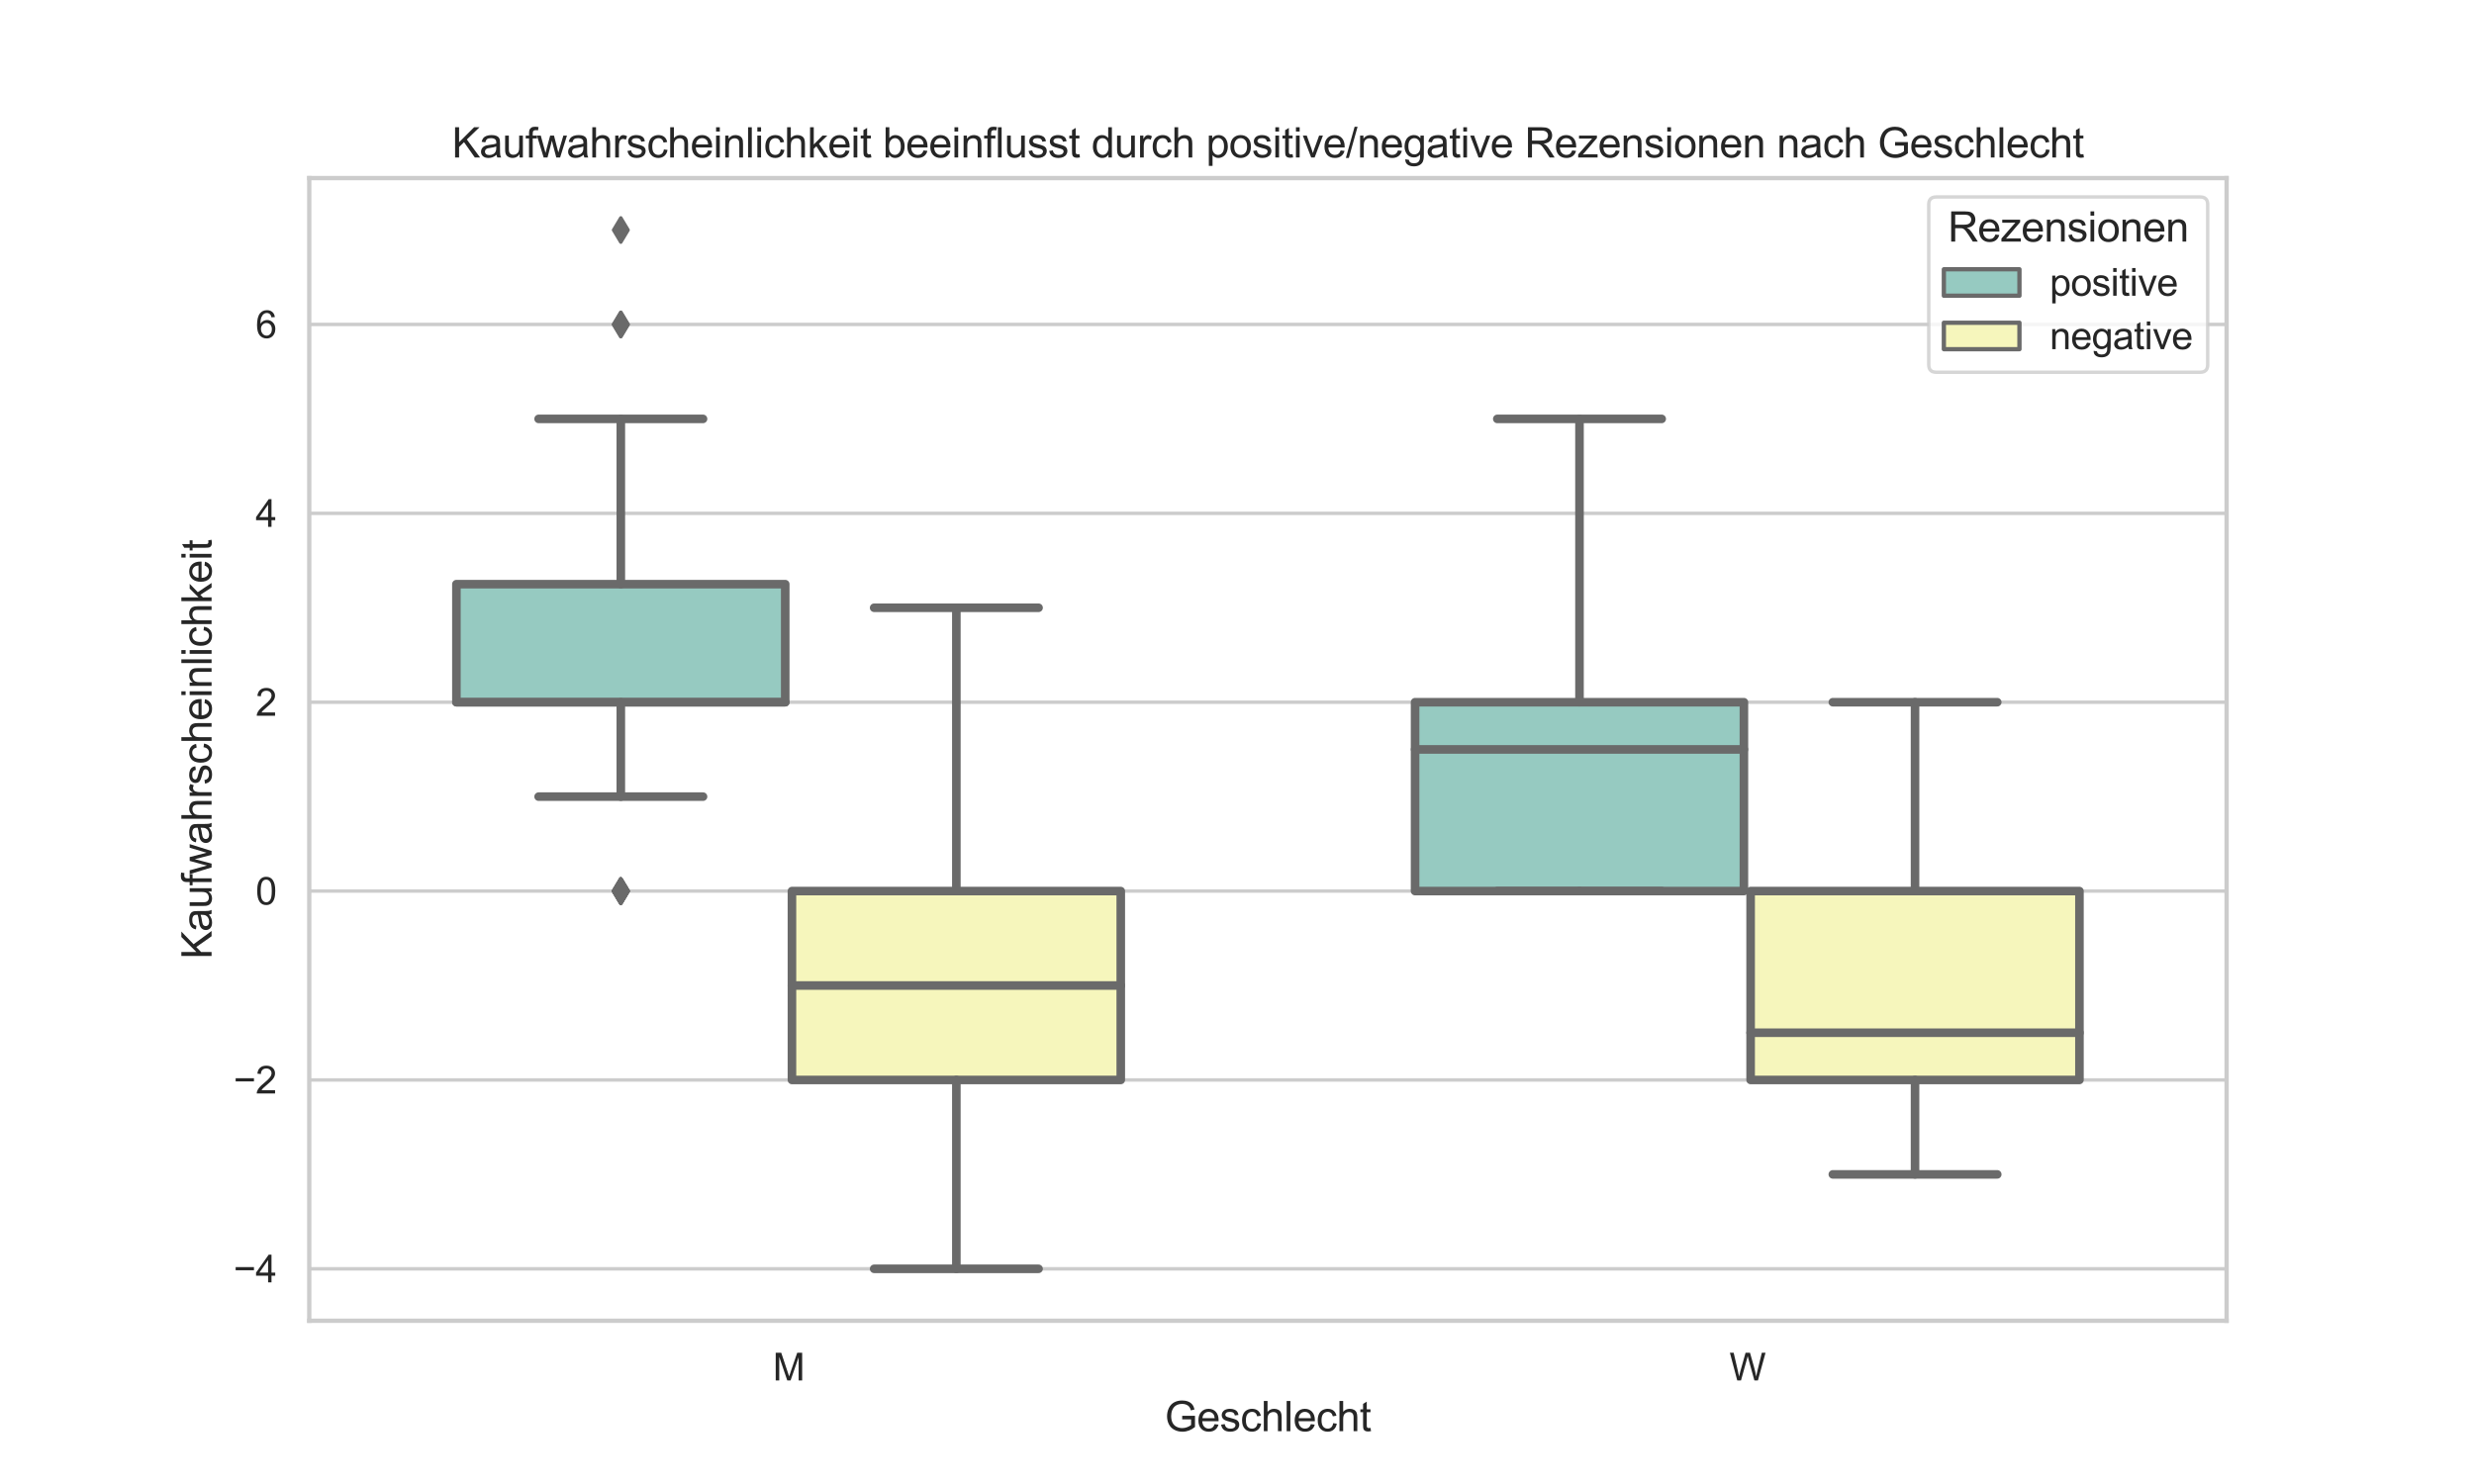 <?xml version="1.0" encoding="utf-8" standalone="no"?>
<!DOCTYPE svg PUBLIC "-//W3C//DTD SVG 1.1//EN"
  "http://www.w3.org/Graphics/SVG/1.1/DTD/svg11.dtd">
<svg xmlns:xlink="http://www.w3.org/1999/xlink" width="720pt" height="432pt" viewBox="0 0 720 432" xmlns="http://www.w3.org/2000/svg" version="1.1">
 <defs>
  <style type="text/css">*{stroke-linejoin: round; stroke-linecap: butt}</style>
 </defs>
 <g id="figure_1">
  <g id="patch_1">
   <path d="M 0 432 
L 720 432 
L 720 0 
L 0 0 
z
" style="fill: #ffffff"/>
  </g>
  <g id="axes_1">
   <g id="patch_2">
    <path d="M 90 384.48 
L 648 384.48 
L 648 51.84 
L 90 51.84 
z
" style="fill: #ffffff"/>
   </g>
   <g id="matplotlib.axis_1">
    <g id="xtick_1">
     <g id="text_1">
      <!-- M -->
      <g style="fill: #262626" transform="translate(224.919 401.854) scale(0.11 -0.11)">
       <defs>
        <path id="ArialMT-4d" d="M 475 0 
L 475 4581 
L 1388 4581 
L 2472 1338 
Q 2622 884 2691 659 
Q 2769 909 2934 1394 
L 4031 4581 
L 4847 4581 
L 4847 0 
L 4263 0 
L 4263 3834 
L 2931 0 
L 2384 0 
L 1059 3900 
L 1059 0 
L 475 0 
z
" transform="scale(0.016)"/>
       </defs>
       <use xlink:href="#ArialMT-4d"/>
      </g>
     </g>
    </g>
    <g id="xtick_2">
     <g id="text_2">
      <!-- W -->
      <g style="fill: #262626" transform="translate(503.309 401.854) scale(0.11 -0.11)">
       <defs>
        <path id="ArialMT-57" d="M 1294 0 
L 78 4581 
L 700 4581 
L 1397 1578 
Q 1509 1106 1591 641 
Q 1766 1375 1797 1488 
L 2669 4581 
L 3400 4581 
L 4056 2263 
Q 4303 1400 4413 641 
Q 4500 1075 4641 1638 
L 5359 4581 
L 5969 4581 
L 4713 0 
L 4128 0 
L 3163 3491 
Q 3041 3928 3019 4028 
Q 2947 3713 2884 3491 
L 1913 0 
L 1294 0 
z
" transform="scale(0.016)"/>
       </defs>
       <use xlink:href="#ArialMT-57"/>
      </g>
     </g>
    </g>
    <g id="text_3">
     <!-- Geschlecht -->
     <g style="fill: #262626" transform="translate(338.987 416.629) scale(0.12 -0.12)">
      <defs>
       <path id="ArialMT-47" d="M 2638 1797 
L 2638 2334 
L 4578 2338 
L 4578 638 
Q 4131 281 3656 101 
Q 3181 -78 2681 -78 
Q 2006 -78 1454 211 
Q 903 500 622 1047 
Q 341 1594 341 2269 
Q 341 2938 620 3517 
Q 900 4097 1425 4378 
Q 1950 4659 2634 4659 
Q 3131 4659 3532 4498 
Q 3934 4338 4162 4050 
Q 4391 3763 4509 3300 
L 3963 3150 
Q 3859 3500 3706 3700 
Q 3553 3900 3268 4020 
Q 2984 4141 2638 4141 
Q 2222 4141 1919 4014 
Q 1616 3888 1430 3681 
Q 1244 3475 1141 3228 
Q 966 2803 966 2306 
Q 966 1694 1177 1281 
Q 1388 869 1791 669 
Q 2194 469 2647 469 
Q 3041 469 3416 620 
Q 3791 772 3984 944 
L 3984 1797 
L 2638 1797 
z
" transform="scale(0.016)"/>
       <path id="ArialMT-65" d="M 2694 1069 
L 3275 997 
Q 3138 488 2766 206 
Q 2394 -75 1816 -75 
Q 1088 -75 661 373 
Q 234 822 234 1631 
Q 234 2469 665 2931 
Q 1097 3394 1784 3394 
Q 2450 3394 2872 2941 
Q 3294 2488 3294 1666 
Q 3294 1616 3291 1516 
L 816 1516 
Q 847 969 1125 678 
Q 1403 388 1819 388 
Q 2128 388 2347 550 
Q 2566 713 2694 1069 
z
M 847 1978 
L 2700 1978 
Q 2663 2397 2488 2606 
Q 2219 2931 1791 2931 
Q 1403 2931 1139 2672 
Q 875 2413 847 1978 
z
" transform="scale(0.016)"/>
       <path id="ArialMT-73" d="M 197 991 
L 753 1078 
Q 800 744 1014 566 
Q 1228 388 1613 388 
Q 2000 388 2187 545 
Q 2375 703 2375 916 
Q 2375 1106 2209 1216 
Q 2094 1291 1634 1406 
Q 1016 1563 777 1677 
Q 538 1791 414 1992 
Q 291 2194 291 2438 
Q 291 2659 392 2848 
Q 494 3038 669 3163 
Q 800 3259 1026 3326 
Q 1253 3394 1513 3394 
Q 1903 3394 2198 3281 
Q 2494 3169 2634 2976 
Q 2775 2784 2828 2463 
L 2278 2388 
Q 2241 2644 2061 2787 
Q 1881 2931 1553 2931 
Q 1166 2931 1000 2803 
Q 834 2675 834 2503 
Q 834 2394 903 2306 
Q 972 2216 1119 2156 
Q 1203 2125 1616 2013 
Q 2213 1853 2448 1751 
Q 2684 1650 2818 1456 
Q 2953 1263 2953 975 
Q 2953 694 2789 445 
Q 2625 197 2315 61 
Q 2006 -75 1616 -75 
Q 969 -75 630 194 
Q 291 463 197 991 
z
" transform="scale(0.016)"/>
       <path id="ArialMT-63" d="M 2588 1216 
L 3141 1144 
Q 3050 572 2676 248 
Q 2303 -75 1759 -75 
Q 1078 -75 664 370 
Q 250 816 250 1647 
Q 250 2184 428 2587 
Q 606 2991 970 3192 
Q 1334 3394 1763 3394 
Q 2303 3394 2647 3120 
Q 2991 2847 3088 2344 
L 2541 2259 
Q 2463 2594 2264 2762 
Q 2066 2931 1784 2931 
Q 1359 2931 1093 2626 
Q 828 2322 828 1663 
Q 828 994 1084 691 
Q 1341 388 1753 388 
Q 2084 388 2306 591 
Q 2528 794 2588 1216 
z
" transform="scale(0.016)"/>
       <path id="ArialMT-68" d="M 422 0 
L 422 4581 
L 984 4581 
L 984 2938 
Q 1378 3394 1978 3394 
Q 2347 3394 2619 3248 
Q 2891 3103 3008 2847 
Q 3125 2591 3125 2103 
L 3125 0 
L 2563 0 
L 2563 2103 
Q 2563 2525 2380 2717 
Q 2197 2909 1863 2909 
Q 1613 2909 1392 2779 
Q 1172 2650 1078 2428 
Q 984 2206 984 1816 
L 984 0 
L 422 0 
z
" transform="scale(0.016)"/>
       <path id="ArialMT-6c" d="M 409 0 
L 409 4581 
L 972 4581 
L 972 0 
L 409 0 
z
" transform="scale(0.016)"/>
       <path id="ArialMT-74" d="M 1650 503 
L 1731 6 
Q 1494 -44 1306 -44 
Q 1000 -44 831 53 
Q 663 150 594 308 
Q 525 466 525 972 
L 525 2881 
L 113 2881 
L 113 3319 
L 525 3319 
L 525 4141 
L 1084 4478 
L 1084 3319 
L 1650 3319 
L 1650 2881 
L 1084 2881 
L 1084 941 
Q 1084 700 1114 631 
Q 1144 563 1211 522 
Q 1278 481 1403 481 
Q 1497 481 1650 503 
z
" transform="scale(0.016)"/>
      </defs>
      <use xlink:href="#ArialMT-47"/>
      <use xlink:href="#ArialMT-65" x="77.783"/>
      <use xlink:href="#ArialMT-73" x="133.398"/>
      <use xlink:href="#ArialMT-63" x="183.398"/>
      <use xlink:href="#ArialMT-68" x="233.398"/>
      <use xlink:href="#ArialMT-6c" x="289.014"/>
      <use xlink:href="#ArialMT-65" x="311.23"/>
      <use xlink:href="#ArialMT-63" x="366.846"/>
      <use xlink:href="#ArialMT-68" x="416.846"/>
      <use xlink:href="#ArialMT-74" x="472.461"/>
     </g>
    </g>
   </g>
   <g id="matplotlib.axis_2">
    <g id="ytick_1">
     <g id="line2d_1">
      <path d="M 90 369.36 
L 648 369.36 
" clip-path="url(#p7ac7d8a371)" style="fill: none; stroke: #cccccc; stroke-linecap: round"/>
     </g>
     <g id="text_4">
      <!-- −4 -->
      <g style="fill: #262626" transform="translate(67.958 373.297) scale(0.11 -0.11)">
       <defs>
        <path id="ArialMT-2212" d="M 3381 1997 
L 356 1997 
L 356 2522 
L 3381 2522 
L 3381 1997 
z
" transform="scale(0.016)"/>
        <path id="ArialMT-34" d="M 2069 0 
L 2069 1097 
L 81 1097 
L 81 1613 
L 2172 4581 
L 2631 4581 
L 2631 1613 
L 3250 1613 
L 3250 1097 
L 2631 1097 
L 2631 0 
L 2069 0 
z
M 2069 1613 
L 2069 3678 
L 634 1613 
L 2069 1613 
z
" transform="scale(0.016)"/>
       </defs>
       <use xlink:href="#ArialMT-2212"/>
       <use xlink:href="#ArialMT-34" x="58.398"/>
      </g>
     </g>
    </g>
    <g id="ytick_2">
     <g id="line2d_2">
      <path d="M 90 314.378 
L 648 314.378 
" clip-path="url(#p7ac7d8a371)" style="fill: none; stroke: #cccccc; stroke-linecap: round"/>
     </g>
     <g id="text_5">
      <!-- −2 -->
      <g style="fill: #262626" transform="translate(67.958 318.315) scale(0.11 -0.11)">
       <defs>
        <path id="ArialMT-32" d="M 3222 541 
L 3222 0 
L 194 0 
Q 188 203 259 391 
Q 375 700 629 1000 
Q 884 1300 1366 1694 
Q 2113 2306 2375 2664 
Q 2638 3022 2638 3341 
Q 2638 3675 2398 3904 
Q 2159 4134 1775 4134 
Q 1369 4134 1125 3890 
Q 881 3647 878 3216 
L 300 3275 
Q 359 3922 746 4261 
Q 1134 4600 1788 4600 
Q 2447 4600 2831 4234 
Q 3216 3869 3216 3328 
Q 3216 3053 3103 2787 
Q 2991 2522 2730 2228 
Q 2469 1934 1863 1422 
Q 1356 997 1212 845 
Q 1069 694 975 541 
L 3222 541 
z
" transform="scale(0.016)"/>
       </defs>
       <use xlink:href="#ArialMT-2212"/>
       <use xlink:href="#ArialMT-32" x="58.398"/>
      </g>
     </g>
    </g>
    <g id="ytick_3">
     <g id="line2d_3">
      <path d="M 90 259.396 
L 648 259.396 
" clip-path="url(#p7ac7d8a371)" style="fill: none; stroke: #cccccc; stroke-linecap: round"/>
     </g>
     <g id="text_6">
      <!-- 0 -->
      <g style="fill: #262626" transform="translate(74.383 263.333) scale(0.11 -0.11)">
       <defs>
        <path id="ArialMT-30" d="M 266 2259 
Q 266 3072 433 3567 
Q 600 4063 929 4331 
Q 1259 4600 1759 4600 
Q 2128 4600 2406 4451 
Q 2684 4303 2865 4023 
Q 3047 3744 3150 3342 
Q 3253 2941 3253 2259 
Q 3253 1453 3087 958 
Q 2922 463 2592 192 
Q 2263 -78 1759 -78 
Q 1097 -78 719 397 
Q 266 969 266 2259 
z
M 844 2259 
Q 844 1131 1108 757 
Q 1372 384 1759 384 
Q 2147 384 2411 759 
Q 2675 1134 2675 2259 
Q 2675 3391 2411 3762 
Q 2147 4134 1753 4134 
Q 1366 4134 1134 3806 
Q 844 3388 844 2259 
z
" transform="scale(0.016)"/>
       </defs>
       <use xlink:href="#ArialMT-30"/>
      </g>
     </g>
    </g>
    <g id="ytick_4">
     <g id="line2d_4">
      <path d="M 90 204.415 
L 648 204.415 
" clip-path="url(#p7ac7d8a371)" style="fill: none; stroke: #cccccc; stroke-linecap: round"/>
     </g>
     <g id="text_7">
      <!-- 2 -->
      <g style="fill: #262626" transform="translate(74.383 208.351) scale(0.11 -0.11)">
       <use xlink:href="#ArialMT-32"/>
      </g>
     </g>
    </g>
    <g id="ytick_5">
     <g id="line2d_5">
      <path d="M 90 149.433 
L 648 149.433 
" clip-path="url(#p7ac7d8a371)" style="fill: none; stroke: #cccccc; stroke-linecap: round"/>
     </g>
     <g id="text_8">
      <!-- 4 -->
      <g style="fill: #262626" transform="translate(74.383 153.37) scale(0.11 -0.11)">
       <use xlink:href="#ArialMT-34"/>
      </g>
     </g>
    </g>
    <g id="ytick_6">
     <g id="line2d_6">
      <path d="M 90 94.451 
L 648 94.451 
" clip-path="url(#p7ac7d8a371)" style="fill: none; stroke: #cccccc; stroke-linecap: round"/>
     </g>
     <g id="text_9">
      <!-- 6 -->
      <g style="fill: #262626" transform="translate(74.383 98.388) scale(0.11 -0.11)">
       <defs>
        <path id="ArialMT-36" d="M 3184 3459 
L 2625 3416 
Q 2550 3747 2413 3897 
Q 2184 4138 1850 4138 
Q 1581 4138 1378 3988 
Q 1113 3794 959 3422 
Q 806 3050 800 2363 
Q 1003 2672 1297 2822 
Q 1591 2972 1913 2972 
Q 2475 2972 2870 2558 
Q 3266 2144 3266 1488 
Q 3266 1056 3080 686 
Q 2894 316 2569 119 
Q 2244 -78 1831 -78 
Q 1128 -78 684 439 
Q 241 956 241 2144 
Q 241 3472 731 4075 
Q 1159 4600 1884 4600 
Q 2425 4600 2770 4297 
Q 3116 3994 3184 3459 
z
M 888 1484 
Q 888 1194 1011 928 
Q 1134 663 1356 523 
Q 1578 384 1822 384 
Q 2178 384 2434 671 
Q 2691 959 2691 1453 
Q 2691 1928 2437 2201 
Q 2184 2475 1800 2475 
Q 1419 2475 1153 2201 
Q 888 1928 888 1484 
z
" transform="scale(0.016)"/>
       </defs>
       <use xlink:href="#ArialMT-36"/>
      </g>
     </g>
    </g>
    <g id="text_10">
     <!-- Kaufwahrscheinlichkeit -->
     <g style="fill: #262626" transform="translate(61.573 279.188) rotate(-90) scale(0.12 -0.12)">
      <defs>
       <path id="ArialMT-4b" d="M 469 0 
L 469 4581 
L 1075 4581 
L 1075 2309 
L 3350 4581 
L 4172 4581 
L 2250 2725 
L 4256 0 
L 3456 0 
L 1825 2319 
L 1075 1588 
L 1075 0 
L 469 0 
z
" transform="scale(0.016)"/>
       <path id="ArialMT-61" d="M 2588 409 
Q 2275 144 1986 34 
Q 1697 -75 1366 -75 
Q 819 -75 525 192 
Q 231 459 231 875 
Q 231 1119 342 1320 
Q 453 1522 633 1644 
Q 813 1766 1038 1828 
Q 1203 1872 1538 1913 
Q 2219 1994 2541 2106 
Q 2544 2222 2544 2253 
Q 2544 2597 2384 2738 
Q 2169 2928 1744 2928 
Q 1347 2928 1158 2789 
Q 969 2650 878 2297 
L 328 2372 
Q 403 2725 575 2942 
Q 747 3159 1072 3276 
Q 1397 3394 1825 3394 
Q 2250 3394 2515 3294 
Q 2781 3194 2906 3042 
Q 3031 2891 3081 2659 
Q 3109 2516 3109 2141 
L 3109 1391 
Q 3109 606 3145 398 
Q 3181 191 3288 0 
L 2700 0 
Q 2613 175 2588 409 
z
M 2541 1666 
Q 2234 1541 1622 1453 
Q 1275 1403 1131 1340 
Q 988 1278 909 1158 
Q 831 1038 831 891 
Q 831 666 1001 516 
Q 1172 366 1500 366 
Q 1825 366 2078 508 
Q 2331 650 2450 897 
Q 2541 1088 2541 1459 
L 2541 1666 
z
" transform="scale(0.016)"/>
       <path id="ArialMT-75" d="M 2597 0 
L 2597 488 
Q 2209 -75 1544 -75 
Q 1250 -75 995 37 
Q 741 150 617 320 
Q 494 491 444 738 
Q 409 903 409 1263 
L 409 3319 
L 972 3319 
L 972 1478 
Q 972 1038 1006 884 
Q 1059 663 1231 536 
Q 1403 409 1656 409 
Q 1909 409 2131 539 
Q 2353 669 2445 892 
Q 2538 1116 2538 1541 
L 2538 3319 
L 3100 3319 
L 3100 0 
L 2597 0 
z
" transform="scale(0.016)"/>
       <path id="ArialMT-66" d="M 556 0 
L 556 2881 
L 59 2881 
L 59 3319 
L 556 3319 
L 556 3672 
Q 556 4006 616 4169 
Q 697 4388 901 4523 
Q 1106 4659 1475 4659 
Q 1713 4659 2000 4603 
L 1916 4113 
Q 1741 4144 1584 4144 
Q 1328 4144 1222 4034 
Q 1116 3925 1116 3625 
L 1116 3319 
L 1763 3319 
L 1763 2881 
L 1116 2881 
L 1116 0 
L 556 0 
z
" transform="scale(0.016)"/>
       <path id="ArialMT-77" d="M 1034 0 
L 19 3319 
L 600 3319 
L 1128 1403 
L 1325 691 
Q 1338 744 1497 1375 
L 2025 3319 
L 2603 3319 
L 3100 1394 
L 3266 759 
L 3456 1400 
L 4025 3319 
L 4572 3319 
L 3534 0 
L 2950 0 
L 2422 1988 
L 2294 2553 
L 1622 0 
L 1034 0 
z
" transform="scale(0.016)"/>
       <path id="ArialMT-72" d="M 416 0 
L 416 3319 
L 922 3319 
L 922 2816 
Q 1116 3169 1280 3281 
Q 1444 3394 1641 3394 
Q 1925 3394 2219 3213 
L 2025 2691 
Q 1819 2813 1613 2813 
Q 1428 2813 1281 2702 
Q 1134 2591 1072 2394 
Q 978 2094 978 1738 
L 978 0 
L 416 0 
z
" transform="scale(0.016)"/>
       <path id="ArialMT-69" d="M 425 3934 
L 425 4581 
L 988 4581 
L 988 3934 
L 425 3934 
z
M 425 0 
L 425 3319 
L 988 3319 
L 988 0 
L 425 0 
z
" transform="scale(0.016)"/>
       <path id="ArialMT-6e" d="M 422 0 
L 422 3319 
L 928 3319 
L 928 2847 
Q 1294 3394 1984 3394 
Q 2284 3394 2536 3286 
Q 2788 3178 2913 3003 
Q 3038 2828 3088 2588 
Q 3119 2431 3119 2041 
L 3119 0 
L 2556 0 
L 2556 2019 
Q 2556 2363 2490 2533 
Q 2425 2703 2258 2804 
Q 2091 2906 1866 2906 
Q 1506 2906 1245 2678 
Q 984 2450 984 1813 
L 984 0 
L 422 0 
z
" transform="scale(0.016)"/>
       <path id="ArialMT-6b" d="M 425 0 
L 425 4581 
L 988 4581 
L 988 1969 
L 2319 3319 
L 3047 3319 
L 1778 2088 
L 3175 0 
L 2481 0 
L 1384 1697 
L 988 1316 
L 988 0 
L 425 0 
z
" transform="scale(0.016)"/>
      </defs>
      <use xlink:href="#ArialMT-4b"/>
      <use xlink:href="#ArialMT-61" x="66.699"/>
      <use xlink:href="#ArialMT-75" x="122.314"/>
      <use xlink:href="#ArialMT-66" x="177.93"/>
      <use xlink:href="#ArialMT-77" x="205.713"/>
      <use xlink:href="#ArialMT-61" x="277.93"/>
      <use xlink:href="#ArialMT-68" x="333.545"/>
      <use xlink:href="#ArialMT-72" x="389.16"/>
      <use xlink:href="#ArialMT-73" x="422.461"/>
      <use xlink:href="#ArialMT-63" x="472.461"/>
      <use xlink:href="#ArialMT-68" x="522.461"/>
      <use xlink:href="#ArialMT-65" x="578.076"/>
      <use xlink:href="#ArialMT-69" x="633.691"/>
      <use xlink:href="#ArialMT-6e" x="655.908"/>
      <use xlink:href="#ArialMT-6c" x="711.523"/>
      <use xlink:href="#ArialMT-69" x="733.74"/>
      <use xlink:href="#ArialMT-63" x="755.957"/>
      <use xlink:href="#ArialMT-68" x="805.957"/>
      <use xlink:href="#ArialMT-6b" x="861.572"/>
      <use xlink:href="#ArialMT-65" x="911.572"/>
      <use xlink:href="#ArialMT-69" x="967.188"/>
      <use xlink:href="#ArialMT-74" x="989.404"/>
     </g>
    </g>
   </g>
   <g id="patch_3">
    <path d="M 132.827 204.415 
L 228.524 204.415 
L 228.524 170.051 
L 132.827 170.051 
L 132.827 204.415 
z
" clip-path="url(#p7ac7d8a371)" style="fill: #96cac1; stroke: #6a6a6a; stroke-width: 2.5; stroke-linejoin: miter"/>
   </g>
   <g id="patch_4">
    <path d="M 230.476 314.378 
L 326.173 314.378 
L 326.173 259.396 
L 230.476 259.396 
L 230.476 314.378 
z
" clip-path="url(#p7ac7d8a371)" style="fill: #f6f6bc; stroke: #6a6a6a; stroke-width: 2.5; stroke-linejoin: miter"/>
   </g>
   <g id="patch_5">
    <path d="M 411.827 259.396 
L 507.524 259.396 
L 507.524 204.415 
L 411.827 204.415 
L 411.827 259.396 
z
" clip-path="url(#p7ac7d8a371)" style="fill: #96cac1; stroke: #6a6a6a; stroke-width: 2.5; stroke-linejoin: miter"/>
   </g>
   <g id="patch_6">
    <path d="M 509.476 314.378 
L 605.173 314.378 
L 605.173 259.396 
L 509.476 259.396 
L 509.476 314.378 
z
" clip-path="url(#p7ac7d8a371)" style="fill: #f6f6bc; stroke: #6a6a6a; stroke-width: 2.5; stroke-linejoin: miter"/>
   </g>
   <g id="patch_7">
    <path d="M 229.5 259.396 
L 229.5 259.396 
L 229.5 259.396 
L 229.5 259.396 
z
" clip-path="url(#p7ac7d8a371)" style="fill: #96cac1; stroke: #6a6a6a; stroke-width: 1.25; stroke-linejoin: miter"/>
   </g>
   <g id="patch_8">
    <path d="M 229.5 259.396 
L 229.5 259.396 
L 229.5 259.396 
L 229.5 259.396 
z
" clip-path="url(#p7ac7d8a371)" style="fill: #f6f6bc; stroke: #6a6a6a; stroke-width: 1.25; stroke-linejoin: miter"/>
   </g>
   <g id="line2d_7">
    <path d="M 180.675 204.415 
L 180.675 231.905 
" clip-path="url(#p7ac7d8a371)" style="fill: none; stroke: #6a6a6a; stroke-width: 2.5; stroke-linecap: round"/>
   </g>
   <g id="line2d_8">
    <path d="M 180.675 170.051 
L 180.675 121.942 
" clip-path="url(#p7ac7d8a371)" style="fill: none; stroke: #6a6a6a; stroke-width: 2.5; stroke-linecap: round"/>
   </g>
   <g id="line2d_9">
    <path d="M 156.751 231.905 
L 204.599 231.905 
" clip-path="url(#p7ac7d8a371)" style="fill: none; stroke: #6a6a6a; stroke-width: 2.5; stroke-linecap: round"/>
   </g>
   <g id="line2d_10">
    <path d="M 156.751 121.942 
L 204.599 121.942 
" clip-path="url(#p7ac7d8a371)" style="fill: none; stroke: #6a6a6a; stroke-width: 2.5; stroke-linecap: round"/>
   </g>
   <g id="line2d_11">
    <defs>
     <path id="ma613144030" d="M 0 3.536 
L 2.121 0 
L 0 -3.536 
L -2.121 0 
z
" style="stroke: #6a6a6a; stroke-linejoin: miter"/>
    </defs>
    <g clip-path="url(#p7ac7d8a371)">
     <use xlink:href="#ma613144030" x="180.675" y="259.396" style="fill: #6a6a6a; stroke: #6a6a6a; stroke-linejoin: miter"/>
     <use xlink:href="#ma613144030" x="180.675" y="259.396" style="fill: #6a6a6a; stroke: #6a6a6a; stroke-linejoin: miter"/>
     <use xlink:href="#ma613144030" x="180.675" y="259.396" style="fill: #6a6a6a; stroke: #6a6a6a; stroke-linejoin: miter"/>
     <use xlink:href="#ma613144030" x="180.675" y="259.396" style="fill: #6a6a6a; stroke: #6a6a6a; stroke-linejoin: miter"/>
     <use xlink:href="#ma613144030" x="180.675" y="259.396" style="fill: #6a6a6a; stroke: #6a6a6a; stroke-linejoin: miter"/>
     <use xlink:href="#ma613144030" x="180.675" y="259.396" style="fill: #6a6a6a; stroke: #6a6a6a; stroke-linejoin: miter"/>
     <use xlink:href="#ma613144030" x="180.675" y="94.451" style="fill: #6a6a6a; stroke: #6a6a6a; stroke-linejoin: miter"/>
     <use xlink:href="#ma613144030" x="180.675" y="66.96" style="fill: #6a6a6a; stroke: #6a6a6a; stroke-linejoin: miter"/>
     <use xlink:href="#ma613144030" x="180.675" y="94.451" style="fill: #6a6a6a; stroke: #6a6a6a; stroke-linejoin: miter"/>
    </g>
   </g>
   <g id="line2d_12">
    <path d="M 278.325 314.378 
L 278.325 369.36 
" clip-path="url(#p7ac7d8a371)" style="fill: none; stroke: #6a6a6a; stroke-width: 2.5; stroke-linecap: round"/>
   </g>
   <g id="line2d_13">
    <path d="M 278.325 259.396 
L 278.325 176.924 
" clip-path="url(#p7ac7d8a371)" style="fill: none; stroke: #6a6a6a; stroke-width: 2.5; stroke-linecap: round"/>
   </g>
   <g id="line2d_14">
    <path d="M 254.401 369.36 
L 302.249 369.36 
" clip-path="url(#p7ac7d8a371)" style="fill: none; stroke: #6a6a6a; stroke-width: 2.5; stroke-linecap: round"/>
   </g>
   <g id="line2d_15">
    <path d="M 254.401 176.924 
L 302.249 176.924 
" clip-path="url(#p7ac7d8a371)" style="fill: none; stroke: #6a6a6a; stroke-width: 2.5; stroke-linecap: round"/>
   </g>
   <g id="line2d_16"/>
   <g id="line2d_17">
    <path d="M 459.675 259.396 
L 459.675 259.396 
" clip-path="url(#p7ac7d8a371)" style="fill: none; stroke: #6a6a6a; stroke-width: 2.5; stroke-linecap: round"/>
   </g>
   <g id="line2d_18">
    <path d="M 459.675 204.415 
L 459.675 121.942 
" clip-path="url(#p7ac7d8a371)" style="fill: none; stroke: #6a6a6a; stroke-width: 2.5; stroke-linecap: round"/>
   </g>
   <g id="line2d_19">
    <path d="M 435.751 259.396 
L 483.599 259.396 
" clip-path="url(#p7ac7d8a371)" style="fill: none; stroke: #6a6a6a; stroke-width: 2.5; stroke-linecap: round"/>
   </g>
   <g id="line2d_20">
    <path d="M 435.751 121.942 
L 483.599 121.942 
" clip-path="url(#p7ac7d8a371)" style="fill: none; stroke: #6a6a6a; stroke-width: 2.5; stroke-linecap: round"/>
   </g>
   <g id="line2d_21"/>
   <g id="line2d_22">
    <path d="M 557.325 314.378 
L 557.325 341.869 
" clip-path="url(#p7ac7d8a371)" style="fill: none; stroke: #6a6a6a; stroke-width: 2.5; stroke-linecap: round"/>
   </g>
   <g id="line2d_23">
    <path d="M 557.325 259.396 
L 557.325 204.415 
" clip-path="url(#p7ac7d8a371)" style="fill: none; stroke: #6a6a6a; stroke-width: 2.5; stroke-linecap: round"/>
   </g>
   <g id="line2d_24">
    <path d="M 533.401 341.869 
L 581.249 341.869 
" clip-path="url(#p7ac7d8a371)" style="fill: none; stroke: #6a6a6a; stroke-width: 2.5; stroke-linecap: round"/>
   </g>
   <g id="line2d_25">
    <path d="M 533.401 204.415 
L 581.249 204.415 
" clip-path="url(#p7ac7d8a371)" style="fill: none; stroke: #6a6a6a; stroke-width: 2.5; stroke-linecap: round"/>
   </g>
   <g id="line2d_26"/>
   <g id="line2d_27">
    <path d="M 132.827 204.415 
L 228.524 204.415 
" clip-path="url(#p7ac7d8a371)" style="fill: none; stroke: #6a6a6a; stroke-width: 2.5; stroke-linecap: round"/>
   </g>
   <g id="line2d_28">
    <path d="M 230.476 286.887 
L 326.173 286.887 
" clip-path="url(#p7ac7d8a371)" style="fill: none; stroke: #6a6a6a; stroke-width: 2.5; stroke-linecap: round"/>
   </g>
   <g id="line2d_29">
    <path d="M 411.827 218.16 
L 507.524 218.16 
" clip-path="url(#p7ac7d8a371)" style="fill: none; stroke: #6a6a6a; stroke-width: 2.5; stroke-linecap: round"/>
   </g>
   <g id="line2d_30">
    <path d="M 509.476 300.633 
L 605.173 300.633 
" clip-path="url(#p7ac7d8a371)" style="fill: none; stroke: #6a6a6a; stroke-width: 2.5; stroke-linecap: round"/>
   </g>
   <g id="patch_9">
    <path d="M 90 384.48 
L 90 51.84 
" style="fill: none; stroke: #cccccc; stroke-width: 1.25; stroke-linejoin: miter; stroke-linecap: square"/>
   </g>
   <g id="patch_10">
    <path d="M 648 384.48 
L 648 51.84 
" style="fill: none; stroke: #cccccc; stroke-width: 1.25; stroke-linejoin: miter; stroke-linecap: square"/>
   </g>
   <g id="patch_11">
    <path d="M 90 384.48 
L 648 384.48 
" style="fill: none; stroke: #cccccc; stroke-width: 1.25; stroke-linejoin: miter; stroke-linecap: square"/>
   </g>
   <g id="patch_12">
    <path d="M 90 51.84 
L 648 51.84 
" style="fill: none; stroke: #cccccc; stroke-width: 1.25; stroke-linejoin: miter; stroke-linecap: square"/>
   </g>
   <g id="text_11">
    <!-- Kaufwahrscheinlichkeit beeinflusst durch positive/negative Rezensionen nach Geschlecht -->
    <g style="fill: #262626" transform="translate(131.542 45.84) scale(0.12 -0.12)">
     <defs>
      <path id="ArialMT-20" transform="scale(0.016)"/>
      <path id="ArialMT-62" d="M 941 0 
L 419 0 
L 419 4581 
L 981 4581 
L 981 2947 
Q 1338 3394 1891 3394 
Q 2197 3394 2470 3270 
Q 2744 3147 2920 2923 
Q 3097 2700 3197 2384 
Q 3297 2069 3297 1709 
Q 3297 856 2875 390 
Q 2453 -75 1863 -75 
Q 1275 -75 941 416 
L 941 0 
z
M 934 1684 
Q 934 1088 1097 822 
Q 1363 388 1816 388 
Q 2184 388 2453 708 
Q 2722 1028 2722 1663 
Q 2722 2313 2464 2622 
Q 2206 2931 1841 2931 
Q 1472 2931 1203 2611 
Q 934 2291 934 1684 
z
" transform="scale(0.016)"/>
      <path id="ArialMT-64" d="M 2575 0 
L 2575 419 
Q 2259 -75 1647 -75 
Q 1250 -75 917 144 
Q 584 363 401 755 
Q 219 1147 219 1656 
Q 219 2153 384 2558 
Q 550 2963 881 3178 
Q 1213 3394 1622 3394 
Q 1922 3394 2156 3267 
Q 2391 3141 2538 2938 
L 2538 4581 
L 3097 4581 
L 3097 0 
L 2575 0 
z
M 797 1656 
Q 797 1019 1065 703 
Q 1334 388 1700 388 
Q 2069 388 2326 689 
Q 2584 991 2584 1609 
Q 2584 2291 2321 2609 
Q 2059 2928 1675 2928 
Q 1300 2928 1048 2622 
Q 797 2316 797 1656 
z
" transform="scale(0.016)"/>
      <path id="ArialMT-70" d="M 422 -1272 
L 422 3319 
L 934 3319 
L 934 2888 
Q 1116 3141 1344 3267 
Q 1572 3394 1897 3394 
Q 2322 3394 2647 3175 
Q 2972 2956 3137 2557 
Q 3303 2159 3303 1684 
Q 3303 1175 3120 767 
Q 2938 359 2589 142 
Q 2241 -75 1856 -75 
Q 1575 -75 1351 44 
Q 1128 163 984 344 
L 984 -1272 
L 422 -1272 
z
M 931 1641 
Q 931 1000 1190 694 
Q 1450 388 1819 388 
Q 2194 388 2461 705 
Q 2728 1022 2728 1688 
Q 2728 2322 2467 2637 
Q 2206 2953 1844 2953 
Q 1484 2953 1207 2617 
Q 931 2281 931 1641 
z
" transform="scale(0.016)"/>
      <path id="ArialMT-6f" d="M 213 1659 
Q 213 2581 725 3025 
Q 1153 3394 1769 3394 
Q 2453 3394 2887 2945 
Q 3322 2497 3322 1706 
Q 3322 1066 3130 698 
Q 2938 331 2570 128 
Q 2203 -75 1769 -75 
Q 1072 -75 642 372 
Q 213 819 213 1659 
z
M 791 1659 
Q 791 1022 1069 705 
Q 1347 388 1769 388 
Q 2188 388 2466 706 
Q 2744 1025 2744 1678 
Q 2744 2294 2464 2611 
Q 2184 2928 1769 2928 
Q 1347 2928 1069 2612 
Q 791 2297 791 1659 
z
" transform="scale(0.016)"/>
      <path id="ArialMT-76" d="M 1344 0 
L 81 3319 
L 675 3319 
L 1388 1331 
Q 1503 1009 1600 663 
Q 1675 925 1809 1294 
L 2547 3319 
L 3125 3319 
L 1869 0 
L 1344 0 
z
" transform="scale(0.016)"/>
      <path id="ArialMT-2f" d="M 0 -78 
L 1328 4659 
L 1778 4659 
L 453 -78 
L 0 -78 
z
" transform="scale(0.016)"/>
      <path id="ArialMT-67" d="M 319 -275 
L 866 -356 
Q 900 -609 1056 -725 
Q 1266 -881 1628 -881 
Q 2019 -881 2231 -725 
Q 2444 -569 2519 -288 
Q 2563 -116 2559 434 
Q 2191 0 1641 0 
Q 956 0 581 494 
Q 206 988 206 1678 
Q 206 2153 378 2554 
Q 550 2956 876 3175 
Q 1203 3394 1644 3394 
Q 2231 3394 2613 2919 
L 2613 3319 
L 3131 3319 
L 3131 450 
Q 3131 -325 2973 -648 
Q 2816 -972 2473 -1159 
Q 2131 -1347 1631 -1347 
Q 1038 -1347 672 -1080 
Q 306 -813 319 -275 
z
M 784 1719 
Q 784 1066 1043 766 
Q 1303 466 1694 466 
Q 2081 466 2343 764 
Q 2606 1063 2606 1700 
Q 2606 2309 2336 2618 
Q 2066 2928 1684 2928 
Q 1309 2928 1046 2623 
Q 784 2319 784 1719 
z
" transform="scale(0.016)"/>
      <path id="ArialMT-52" d="M 503 0 
L 503 4581 
L 2534 4581 
Q 3147 4581 3465 4457 
Q 3784 4334 3975 4021 
Q 4166 3709 4166 3331 
Q 4166 2844 3850 2509 
Q 3534 2175 2875 2084 
Q 3116 1969 3241 1856 
Q 3506 1613 3744 1247 
L 4541 0 
L 3778 0 
L 3172 953 
Q 2906 1366 2734 1584 
Q 2563 1803 2427 1890 
Q 2291 1978 2150 2013 
Q 2047 2034 1813 2034 
L 1109 2034 
L 1109 0 
L 503 0 
z
M 1109 2559 
L 2413 2559 
Q 2828 2559 3062 2645 
Q 3297 2731 3419 2920 
Q 3541 3109 3541 3331 
Q 3541 3656 3305 3865 
Q 3069 4075 2559 4075 
L 1109 4075 
L 1109 2559 
z
" transform="scale(0.016)"/>
      <path id="ArialMT-7a" d="M 125 0 
L 125 456 
L 2238 2881 
Q 1878 2863 1603 2863 
L 250 2863 
L 250 3319 
L 2963 3319 
L 2963 2947 
L 1166 841 
L 819 456 
Q 1197 484 1528 484 
L 3063 484 
L 3063 0 
L 125 0 
z
" transform="scale(0.016)"/>
     </defs>
     <use xlink:href="#ArialMT-4b"/>
     <use xlink:href="#ArialMT-61" x="66.699"/>
     <use xlink:href="#ArialMT-75" x="122.314"/>
     <use xlink:href="#ArialMT-66" x="177.93"/>
     <use xlink:href="#ArialMT-77" x="205.713"/>
     <use xlink:href="#ArialMT-61" x="277.93"/>
     <use xlink:href="#ArialMT-68" x="333.545"/>
     <use xlink:href="#ArialMT-72" x="389.16"/>
     <use xlink:href="#ArialMT-73" x="422.461"/>
     <use xlink:href="#ArialMT-63" x="472.461"/>
     <use xlink:href="#ArialMT-68" x="522.461"/>
     <use xlink:href="#ArialMT-65" x="578.076"/>
     <use xlink:href="#ArialMT-69" x="633.691"/>
     <use xlink:href="#ArialMT-6e" x="655.908"/>
     <use xlink:href="#ArialMT-6c" x="711.523"/>
     <use xlink:href="#ArialMT-69" x="733.74"/>
     <use xlink:href="#ArialMT-63" x="755.957"/>
     <use xlink:href="#ArialMT-68" x="805.957"/>
     <use xlink:href="#ArialMT-6b" x="861.572"/>
     <use xlink:href="#ArialMT-65" x="911.572"/>
     <use xlink:href="#ArialMT-69" x="967.188"/>
     <use xlink:href="#ArialMT-74" x="989.404"/>
     <use xlink:href="#ArialMT-20" x="1017.188"/>
     <use xlink:href="#ArialMT-62" x="1044.971"/>
     <use xlink:href="#ArialMT-65" x="1100.586"/>
     <use xlink:href="#ArialMT-65" x="1156.201"/>
     <use xlink:href="#ArialMT-69" x="1211.816"/>
     <use xlink:href="#ArialMT-6e" x="1234.033"/>
     <use xlink:href="#ArialMT-66" x="1289.648"/>
     <use xlink:href="#ArialMT-6c" x="1317.432"/>
     <use xlink:href="#ArialMT-75" x="1339.648"/>
     <use xlink:href="#ArialMT-73" x="1395.264"/>
     <use xlink:href="#ArialMT-73" x="1445.264"/>
     <use xlink:href="#ArialMT-74" x="1495.264"/>
     <use xlink:href="#ArialMT-20" x="1523.047"/>
     <use xlink:href="#ArialMT-64" x="1550.83"/>
     <use xlink:href="#ArialMT-75" x="1606.445"/>
     <use xlink:href="#ArialMT-72" x="1662.061"/>
     <use xlink:href="#ArialMT-63" x="1695.361"/>
     <use xlink:href="#ArialMT-68" x="1745.361"/>
     <use xlink:href="#ArialMT-20" x="1800.977"/>
     <use xlink:href="#ArialMT-70" x="1828.76"/>
     <use xlink:href="#ArialMT-6f" x="1884.375"/>
     <use xlink:href="#ArialMT-73" x="1939.99"/>
     <use xlink:href="#ArialMT-69" x="1989.99"/>
     <use xlink:href="#ArialMT-74" x="2012.207"/>
     <use xlink:href="#ArialMT-69" x="2039.99"/>
     <use xlink:href="#ArialMT-76" x="2062.207"/>
     <use xlink:href="#ArialMT-65" x="2112.207"/>
     <use xlink:href="#ArialMT-2f" x="2167.822"/>
     <use xlink:href="#ArialMT-6e" x="2195.605"/>
     <use xlink:href="#ArialMT-65" x="2251.221"/>
     <use xlink:href="#ArialMT-67" x="2306.836"/>
     <use xlink:href="#ArialMT-61" x="2362.451"/>
     <use xlink:href="#ArialMT-74" x="2418.066"/>
     <use xlink:href="#ArialMT-69" x="2445.85"/>
     <use xlink:href="#ArialMT-76" x="2468.066"/>
     <use xlink:href="#ArialMT-65" x="2518.066"/>
     <use xlink:href="#ArialMT-20" x="2573.682"/>
     <use xlink:href="#ArialMT-52" x="2601.465"/>
     <use xlink:href="#ArialMT-65" x="2673.682"/>
     <use xlink:href="#ArialMT-7a" x="2729.297"/>
     <use xlink:href="#ArialMT-65" x="2779.297"/>
     <use xlink:href="#ArialMT-6e" x="2834.912"/>
     <use xlink:href="#ArialMT-73" x="2890.527"/>
     <use xlink:href="#ArialMT-69" x="2940.527"/>
     <use xlink:href="#ArialMT-6f" x="2962.744"/>
     <use xlink:href="#ArialMT-6e" x="3018.359"/>
     <use xlink:href="#ArialMT-65" x="3073.975"/>
     <use xlink:href="#ArialMT-6e" x="3129.59"/>
     <use xlink:href="#ArialMT-20" x="3185.205"/>
     <use xlink:href="#ArialMT-6e" x="3212.988"/>
     <use xlink:href="#ArialMT-61" x="3268.604"/>
     <use xlink:href="#ArialMT-63" x="3324.219"/>
     <use xlink:href="#ArialMT-68" x="3374.219"/>
     <use xlink:href="#ArialMT-20" x="3429.834"/>
     <use xlink:href="#ArialMT-47" x="3457.617"/>
     <use xlink:href="#ArialMT-65" x="3535.4"/>
     <use xlink:href="#ArialMT-73" x="3591.016"/>
     <use xlink:href="#ArialMT-63" x="3641.016"/>
     <use xlink:href="#ArialMT-68" x="3691.016"/>
     <use xlink:href="#ArialMT-6c" x="3746.631"/>
     <use xlink:href="#ArialMT-65" x="3768.848"/>
     <use xlink:href="#ArialMT-63" x="3824.463"/>
     <use xlink:href="#ArialMT-68" x="3874.463"/>
     <use xlink:href="#ArialMT-74" x="3930.078"/>
    </g>
   </g>
   <g id="legend_1">
    <g id="patch_13">
     <path d="M 563.515 108.363 
L 640.3 108.363 
Q 642.5 108.363 642.5 106.163 
L 642.5 59.54 
Q 642.5 57.34 640.3 57.34 
L 563.515 57.34 
Q 561.315 57.34 561.315 59.54 
L 561.315 106.163 
Q 561.315 108.363 563.515 108.363 
z
" style="fill: #ffffff; opacity: 0.8; stroke: #cccccc; stroke-linejoin: miter"/>
    </g>
    <g id="text_12">
     <!-- Rezensionen -->
     <g style="fill: #262626" transform="translate(566.885 70.329) scale(0.12 -0.12)">
      <use xlink:href="#ArialMT-52"/>
      <use xlink:href="#ArialMT-65" x="72.217"/>
      <use xlink:href="#ArialMT-7a" x="127.832"/>
      <use xlink:href="#ArialMT-65" x="177.832"/>
      <use xlink:href="#ArialMT-6e" x="233.447"/>
      <use xlink:href="#ArialMT-73" x="289.062"/>
      <use xlink:href="#ArialMT-69" x="339.062"/>
      <use xlink:href="#ArialMT-6f" x="361.279"/>
      <use xlink:href="#ArialMT-6e" x="416.895"/>
      <use xlink:href="#ArialMT-65" x="472.51"/>
      <use xlink:href="#ArialMT-6e" x="528.125"/>
     </g>
    </g>
    <g id="patch_14">
     <path d="M 565.715 86.088 
L 587.715 86.088 
L 587.715 78.388 
L 565.715 78.388 
z
" style="fill: #96cac1; stroke: #6a6a6a; stroke-width: 1.25; stroke-linejoin: miter"/>
    </g>
    <g id="text_13">
     <!-- positive -->
     <g style="fill: #262626" transform="translate(596.515 86.088) scale(0.11 -0.11)">
      <use xlink:href="#ArialMT-70"/>
      <use xlink:href="#ArialMT-6f" x="55.615"/>
      <use xlink:href="#ArialMT-73" x="111.23"/>
      <use xlink:href="#ArialMT-69" x="161.23"/>
      <use xlink:href="#ArialMT-74" x="183.447"/>
      <use xlink:href="#ArialMT-69" x="211.23"/>
      <use xlink:href="#ArialMT-76" x="233.447"/>
      <use xlink:href="#ArialMT-65" x="283.447"/>
     </g>
    </g>
    <g id="patch_15">
     <path d="M 565.715 101.648 
L 587.715 101.648 
L 587.715 93.948 
L 565.715 93.948 
z
" style="fill: #f6f6bc; stroke: #6a6a6a; stroke-width: 1.25; stroke-linejoin: miter"/>
    </g>
    <g id="text_14">
     <!-- negative -->
     <g style="fill: #262626" transform="translate(596.515 101.648) scale(0.11 -0.11)">
      <use xlink:href="#ArialMT-6e"/>
      <use xlink:href="#ArialMT-65" x="55.615"/>
      <use xlink:href="#ArialMT-67" x="111.23"/>
      <use xlink:href="#ArialMT-61" x="166.846"/>
      <use xlink:href="#ArialMT-74" x="222.461"/>
      <use xlink:href="#ArialMT-69" x="250.244"/>
      <use xlink:href="#ArialMT-76" x="272.461"/>
      <use xlink:href="#ArialMT-65" x="322.461"/>
     </g>
    </g>
   </g>
  </g>
 </g>
 <defs>
  <clipPath id="p7ac7d8a371">
   <rect x="90" y="51.84" width="558" height="332.64"/>
  </clipPath>
 </defs>
</svg>
